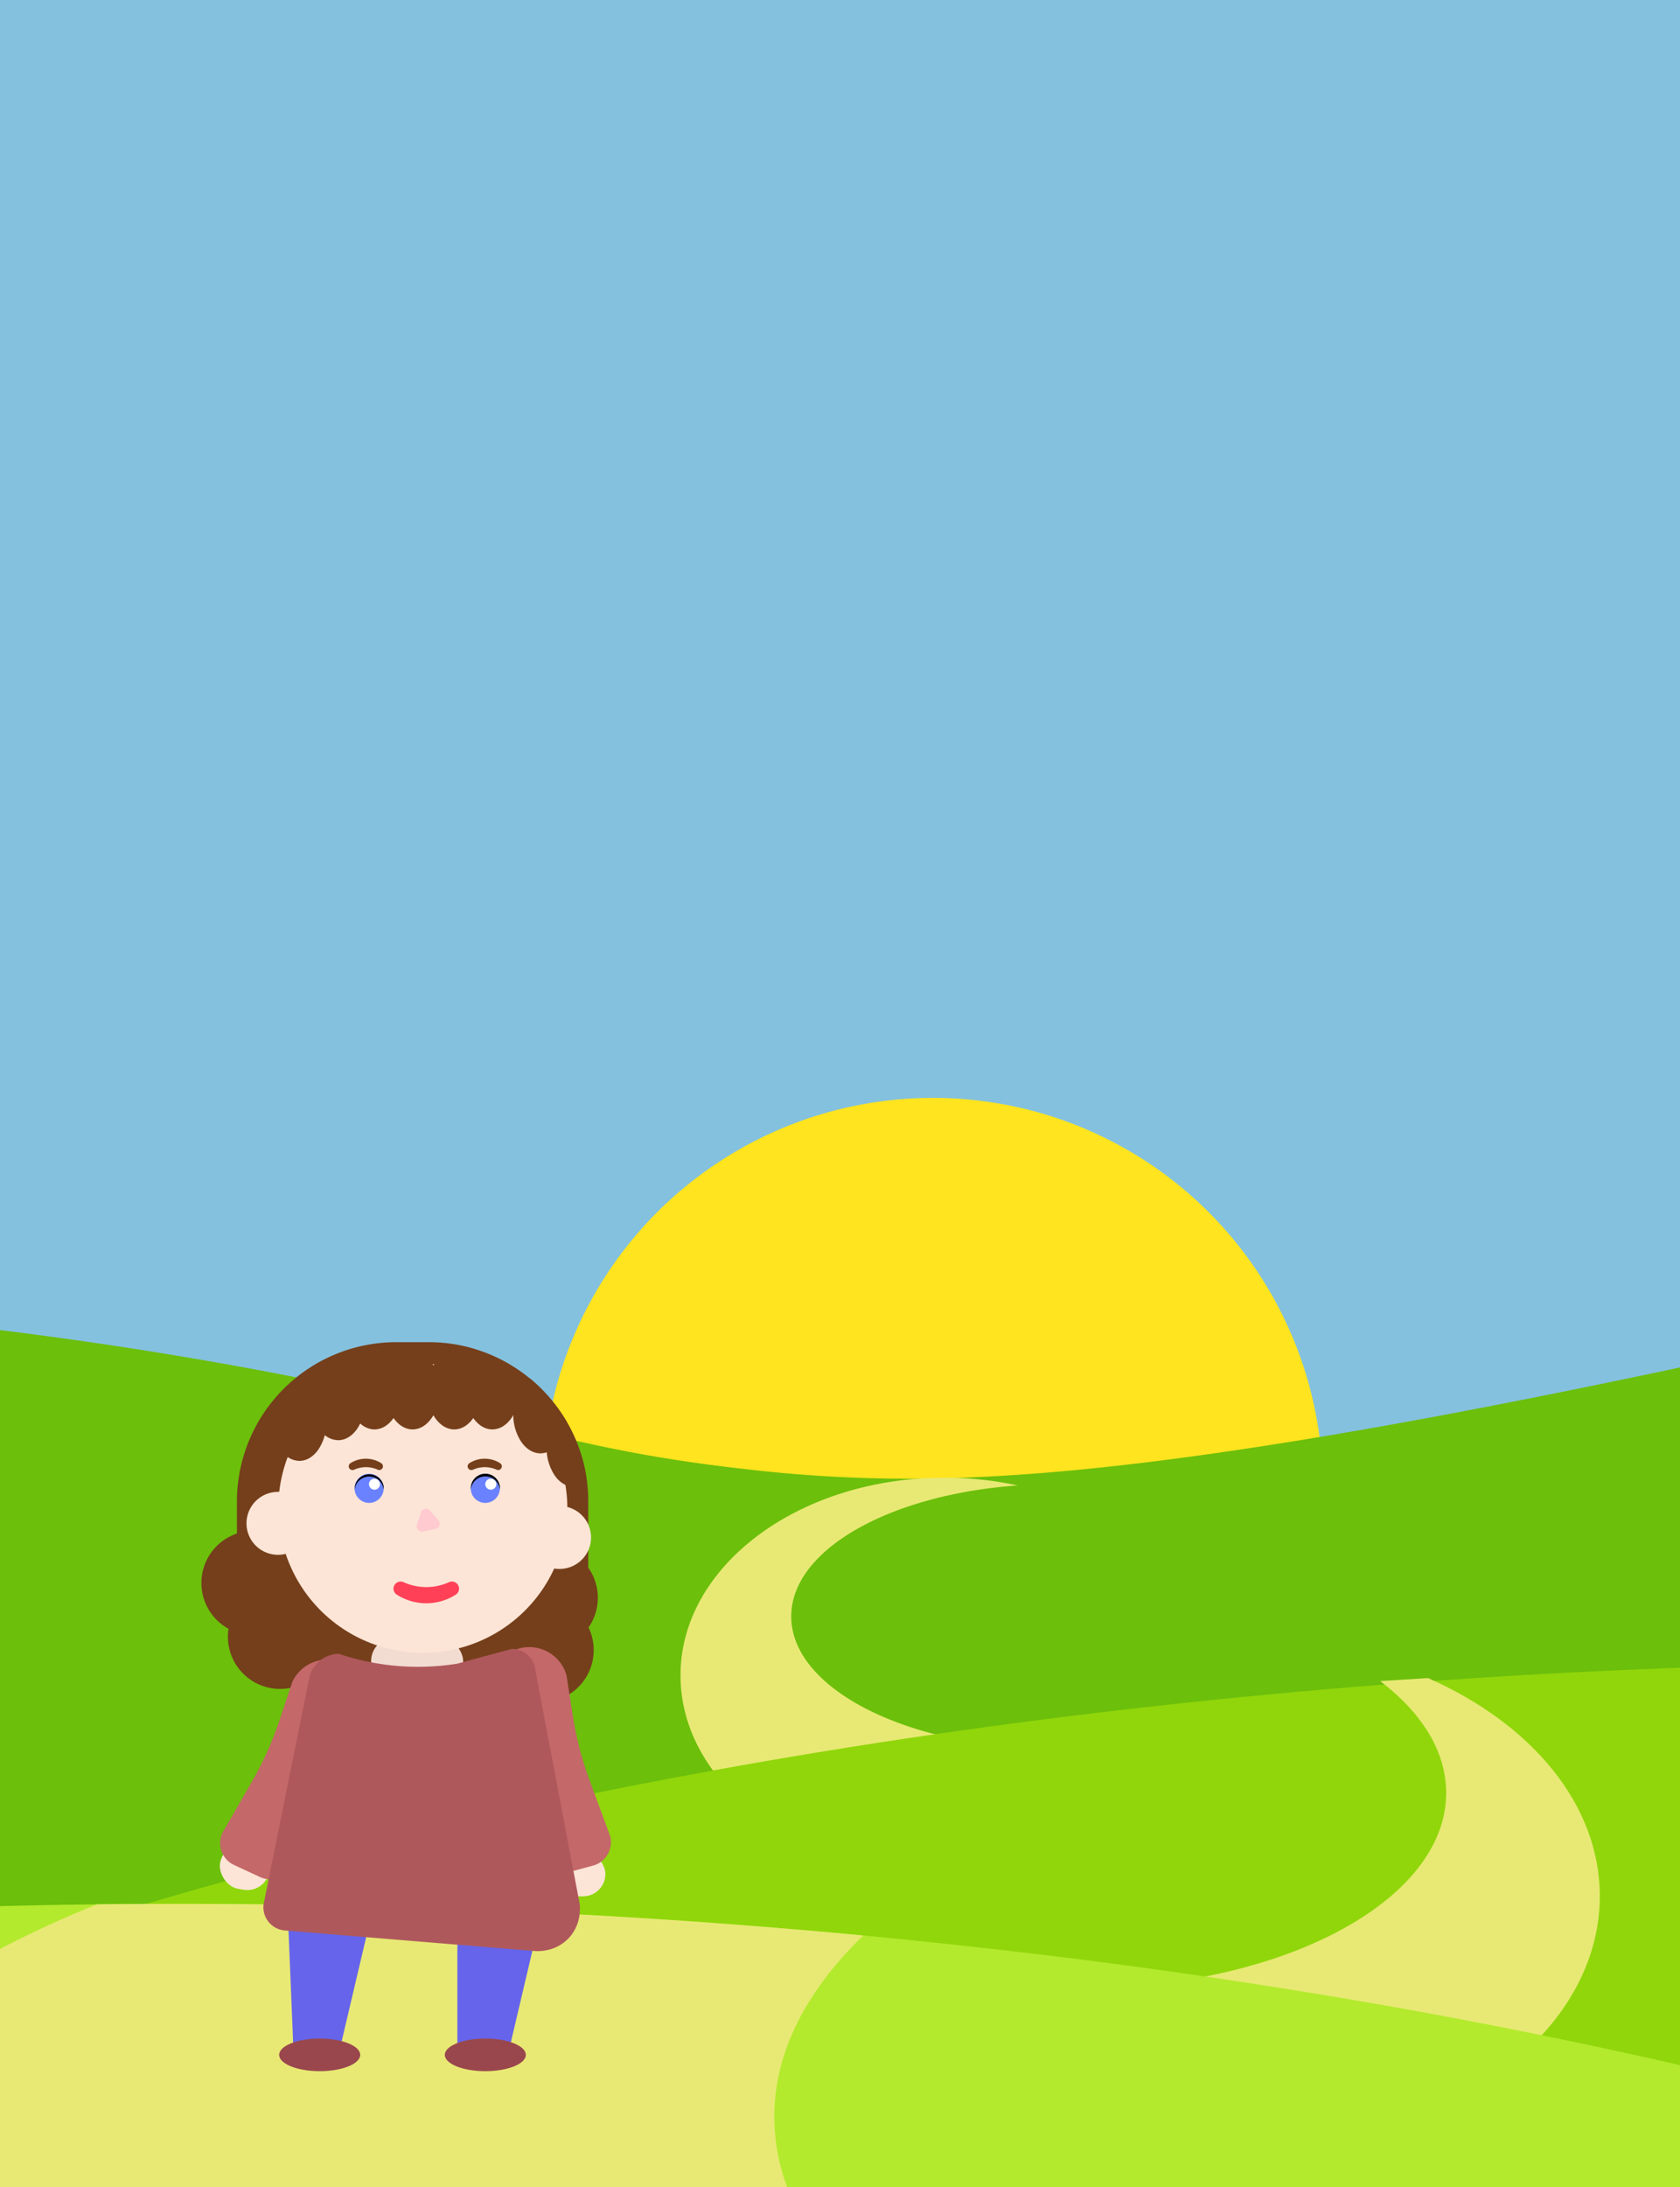 <svg xmlns="http://www.w3.org/2000/svg" width="624" height="812" viewBox="0 0 624 812">
  <defs>
    <style>
      .cls-1 {
        fill: #84c1de;
      }

      .cls-2 {
        fill: #ffe41f;
      }

      .cls-3 {
        fill: #6cbf0b;
      }

      .cls-4 {
        fill: #e8e974;
      }

      .cls-5 {
        fill: #90d60b;
      }

      .cls-6 {
        fill: #b3ea2d;
      }

      .cls-7 {
        fill: #fce5d6;
      }

      .cls-8 {
        fill: #753f1b;
      }

      .cls-9 {
        fill: #f2dcd1;
      }

      .cls-10 {
        fill: #6664eb;
      }

      .cls-11 {
        fill: #c46869;
      }

      .cls-12 {
        fill: #af585c;
      }

      .cls-13 {
        fill: #99474d;
      }

      .cls-14 {
        fill: #6a82ff;
      }

      .cls-15 {
        fill: #fff;
      }

      .cls-16 {
        fill: #ff4057;
      }

      .cls-17 {
        fill: #ffcad0;
      }
    </style>
  </defs>
  <g id="Layer_2" data-name="Layer 2">
    <rect class="cls-1" x="-308.36" width="1436.62" height="812"/>
  </g>
  <g id="Layer_4" data-name="Layer 4">
    <circle class="cls-2" cx="346.52" cy="552.45" r="144.84"/>
  </g>
  <g id="Layer_3" data-name="Layer 3">
    <path class="cls-3" d="M1128.26,452.29V728c-83.25,45.32-240.71,35.72-501,39.51q-33.45.48-69.19,1.31c-43,1-88.54,2.5-136.69,4.69q-26.85,1.21-52.56,2.63-42.06,2.29-81.07,4.94C115.61,792.62-13.17,807.91-109,811.24c-36.32,1.26-67.92.81-95.34-2.22-45.06-5-78.89-16.88-104-39.54v-286c188.72-9.38,335.1,10.21,438.4,31.94l9.24,2c61.43,13.32,82.55,21.89,138.46,28.11a519.36,519.36,0,0,0,63.82,3.44q6.39,0,13.21-.26c47.68-1.51,111.55-9.35,214.19-29.7,30.2-6,63.76-13.05,101.25-21.37,100.86-22.37,210.45-49.34,362.27-54.13C1066.7,442.39,1100.05,442.54,1128.26,452.29Z"/>
    <path class="cls-4" d="M445.35,641.27c-11.28,31.19-49.35,54.14-94.59,54.14-54.13,0-98-32.87-98-73.4s43.87-73.39,98-73.39A127.81,127.81,0,0,1,378,551.49c-47.55,3.37-84.11,23.86-84.11,48.62,0,27.13,43.87,49.13,98,49.13C411.59,649.24,430,646.32,445.35,641.27Z"/>
    <path class="cls-5" d="M1128.26,648V812H-210c1.86-1,3.75-2,5.63-3C-144,777.35-75.72,748.82-.82,724Q26.06,715.13,54,706.89c46.84-13.81,95.95-26.19,147-37q31.4-6.69,63.77-12.57,40.45-7.35,82.34-13.44,81.21-11.79,167.1-18.49,9.13-.71,18.31-1.35l3.75-.26c61.12-4.23,123.75-6.41,187.51-6.41C865.59,617.33,1001.71,628.15,1128.26,648Z"/>
    <path class="cls-4" d="M530.41,623c38.33,16.91,63.8,46.83,63.8,81,0,52.76-60.94,95.53-136.11,95.53-64.37,0-118.31-31.37-132.47-73.49,21.58,7.66,47.52,12.12,75.41,12.12,75.18,0,136.11-32.45,136.11-72.51,0-15.45-9.06-29.77-24.51-41.53Z"/>
    <path class="cls-6" d="M787.9,812H-308.36V733.32C-199.47,717.54-83.85,708.43,36.07,707q9-.1,18-.15,7,0,13.94,0c70.57,0,139.72,2.67,207,7.82q23,1.76,45.69,3.9,31.31,3,62,6.62,32.82,3.88,64.89,8.6,64.19,9.38,125.07,21.81,27.69,5.64,54.64,11.87C683.51,780.48,737.2,795.39,787.9,812Z"/>
    <path class="cls-4" d="M320.65,718.58q-3.22,3.12-6.16,6.31c-16,17.41-25.41,36.35-26.72,56.16-.11,1.59-.16,3.2-.16,4.8A75.18,75.18,0,0,0,292.37,812h-402c.2-.26.41-.51.62-.76C-80.42,776.24-43.55,746.5-.82,724a392.9,392.9,0,0,1,36.89-17q9-.1,18-.15,7,0,13.94,0c70.57,0,139.72,2.67,207,7.82Q298,716.44,320.65,718.58Z"/>
  </g>
  <g id="Layer_5" data-name="Layer 5">
    <g>
      <rect class="cls-7" x="206.27" y="687.41" width="18.59" height="16.64" rx="8.32" transform="translate(431.13 1391.45) rotate(180)"/>
      <rect class="cls-7" x="81.57" y="684.92" width="18.59" height="16.64" rx="8.32" transform="translate(63.67 1391.87) rotate(-170.3)"/>
      <g>
        <path class="cls-8" d="M218.59,604.18A19.38,19.38,0,0,1,185.46,624H119.94a32.15,32.15,0,0,1-4.93-.38,19.38,19.38,0,0,1-30.36-16,20,20,0,0,1,.22-2.92A19.38,19.38,0,0,1,88,569.34V557.43a59.19,59.19,0,0,1,59.13-59.13h12.18a58.46,58.46,0,0,1,20.17,3.57h0a58.58,58.58,0,0,1,12,6,59.46,59.46,0,0,1,17,16.73c.75,1.11,1.46,2.25,2.13,3.41a58.64,58.64,0,0,1,7.88,29.41V582a19.38,19.38,0,0,1,.14,22.19Z"/>
        <rect class="cls-9" x="137.84" y="607.86" width="34.18" height="17.78" rx="8.89"/>
        <path class="cls-7" d="M103.37,553.82h.35a53.68,53.68,0,0,1,107,5.66,11.68,11.68,0,0,1-3,23,11.3,11.3,0,0,1-1.86-.15,53.69,53.69,0,0,1-99.75-5.45,11.68,11.68,0,1,1-2.73-23Z"/>
      </g>
      <polygon class="cls-10" points="169.89 764.96 188.16 764.96 200.76 711.42 169.89 711.42 169.89 764.96"/>
      <polygon class="cls-10" points="109 761.32 125.23 764.96 137.84 711.42 106.95 711.42 109 761.32"/>
      <path class="cls-11" d="M210,695.41l10.33-2.8a9,9,0,0,0,6.29-11l-7.53-20.36a125.36,125.36,0,0,1-6.34-24.39L210.42,622A14.36,14.36,0,0,0,192.86,612h0a14.36,14.36,0,0,0-10.06,17.57L199,689.11A9,9,0,0,0,210,695.41Z"/>
      <path class="cls-11" d="M96.64,696.9l-9.7-4.5a9,9,0,0,1-4.36-11.9l10.86-18.81a126.11,126.11,0,0,0,10.36-23l4.77-14.24a14.34,14.34,0,0,1,19-7h0a14.35,14.35,0,0,1,7,19l-26,56A9,9,0,0,1,96.64,696.9Z"/>
      <path class="cls-12" d="M105.91,716.72l92.43,7.61c10.25.71,17.89-7.08,17-17.31l-16.48-86.91a8.7,8.7,0,0,0-8.82-7.92l-20.21,5.47a92.06,92.06,0,0,1-44-3.67,11.47,11.47,0,0,0-11.17,10l-16.74,82.9A8.64,8.64,0,0,0,105.91,716.72Z"/>
      <ellipse class="cls-13" cx="180.26" cy="762.89" rx="15.05" ry="6.06"/>
      <ellipse class="cls-13" cx="118.74" cy="762.89" rx="15.05" ry="6.06"/>
      <g>
        <path class="cls-8" d="M135.62,520.19a18.21,18.21,0,0,1-2.84,10.1c-1.82,2.72-4.38,4.41-7.2,4.41a8.25,8.25,0,0,1-6.07-3,17.3,17.3,0,0,1-4-11.56,19.66,19.66,0,0,1,1.24-7,55.42,55.42,0,0,1,11.63-7,10.21,10.21,0,0,1,4.38,3.83,17.27,17.27,0,0,1,2.7,7.73A20.39,20.39,0,0,1,135.62,520.19Z"/>
        <path class="cls-8" d="M121.23,527.86a18.24,18.24,0,0,1-2.84,10.1c-1.83,2.72-4.38,4.41-7.21,4.41a8.22,8.22,0,0,1-6.06-3,17.3,17.3,0,0,1-4-11.56,19.76,19.76,0,0,1,1.24-7A55.81,55.81,0,0,1,114,513.93a10.14,10.14,0,0,1,4.38,3.83,17.39,17.39,0,0,1,2.7,7.73A20.39,20.39,0,0,1,121.23,527.86Z"/>
        <ellipse class="cls-8" cx="139.09" cy="516.18" rx="10.04" ry="14.51"/>
        <ellipse class="cls-8" cx="153.25" cy="516.18" rx="10.04" ry="14.51"/>
        <ellipse class="cls-8" cx="168.72" cy="516.18" rx="10.04" ry="14.51"/>
        <path class="cls-8" d="M192.91,516.18a19.66,19.66,0,0,1-1.1,6.61c-1.66,4.69-5,7.89-8.94,7.89-2.76,0-5.26-1.6-7.07-4.21a18.1,18.1,0,0,1-3-10.29,19.94,19.94,0,0,1,.75-5.51,15.88,15.88,0,0,1,2.22-4.79,10.13,10.13,0,0,1,4-3.54h0a55.72,55.72,0,0,1,12,7.27A20,20,0,0,1,192.91,516.18Z"/>
        <path class="cls-8" d="M210.57,528a18.64,18.64,0,0,1-.9,3.71,13.66,13.66,0,0,1-3.81,5.86,7.84,7.84,0,0,1-5.13,2c-2.76,0-5.26-1.61-7.08-4.22a18.13,18.13,0,0,1-3-10.29,19.94,19.94,0,0,1,.75-5.51c.06-.24.14-.47.21-.7a15.51,15.51,0,0,1,2-4.08,10.84,10.84,0,0,1,3.14-3.06A60,60,0,0,1,210.57,528Z"/>
        <path class="cls-8" d="M218,550.13a7.75,7.75,0,0,1-4.92,1.85,7.3,7.3,0,0,1-3.05-.68,10.25,10.25,0,0,1-4-3.53,18.18,18.18,0,0,1-3-10.29,20.37,20.37,0,0,1,.48-4.42c.08-.37.17-.74.27-1.09s.14-.48.22-.71a15.82,15.82,0,0,1,2-4.08,11.08,11.08,0,0,1,2.43-2.57c.75,1.11,1.46,2.25,2.13,3.41A58.67,58.67,0,0,1,218,550.13Z"/>
      </g>
      <g>
        <g>
          <g>
            <circle class="cls-14" cx="137.1" cy="552.56" r="5.41"/>
            <path d="M142.52,552.56a4.53,4.53,0,0,1,0,.52,5.41,5.41,0,0,0-10.77,0,4.53,4.53,0,0,1,0-.52,5.42,5.42,0,0,1,10.83,0Z"/>
          </g>
          <g>
            <circle class="cls-14" cx="180.25" cy="552.56" r="5.41"/>
            <path d="M185.66,552.56c0,.17,0,.35,0,.52a5.41,5.41,0,0,0-10.78,0c0-.17,0-.35,0-.52a5.41,5.41,0,0,1,10.82,0Z"/>
          </g>
        </g>
        <circle class="cls-15" cx="139.09" cy="551.02" r="2.05"/>
        <circle class="cls-15" cx="182.3" cy="551.02" r="2.05"/>
      </g>
      <path class="cls-16" d="M167.86,587.18a2.63,2.63,0,0,1,1.42,4.85,20.33,20.33,0,0,1-21.9,0,2.63,2.63,0,0,1,1.42-4.85h.07a2.61,2.61,0,0,1,1.07.24,20.35,20.35,0,0,0,16.78,0,2.61,2.61,0,0,1,1.07-.24Z"/>
      <path class="cls-8" d="M130.9,545.77a1.38,1.38,0,0,1-.74-2.54,10.65,10.65,0,0,1,11.45,0,1.38,1.38,0,0,1-.74,2.54h0a1.32,1.32,0,0,1-.56-.13,10.7,10.7,0,0,0-8.77,0,1.39,1.39,0,0,1-.56.13Z"/>
      <path class="cls-8" d="M175.06,545.77a1.38,1.38,0,0,1-.74-2.54,10.63,10.63,0,0,1,11.44,0,1.38,1.38,0,0,1-.74,2.54h0a1.39,1.39,0,0,1-.56-.13,10.7,10.7,0,0,0-8.77,0,1.31,1.31,0,0,1-.55.13Z"/>
    </g>
    <path class="cls-17" d="M156.36,561.47l-1.55,4.64a2,2,0,0,0,2.24,2.53l4.8-1a2,2,0,0,0,1.06-3.2l-3.25-3.67A1.94,1.94,0,0,0,156.36,561.47Z"/>
  </g>
</svg>
